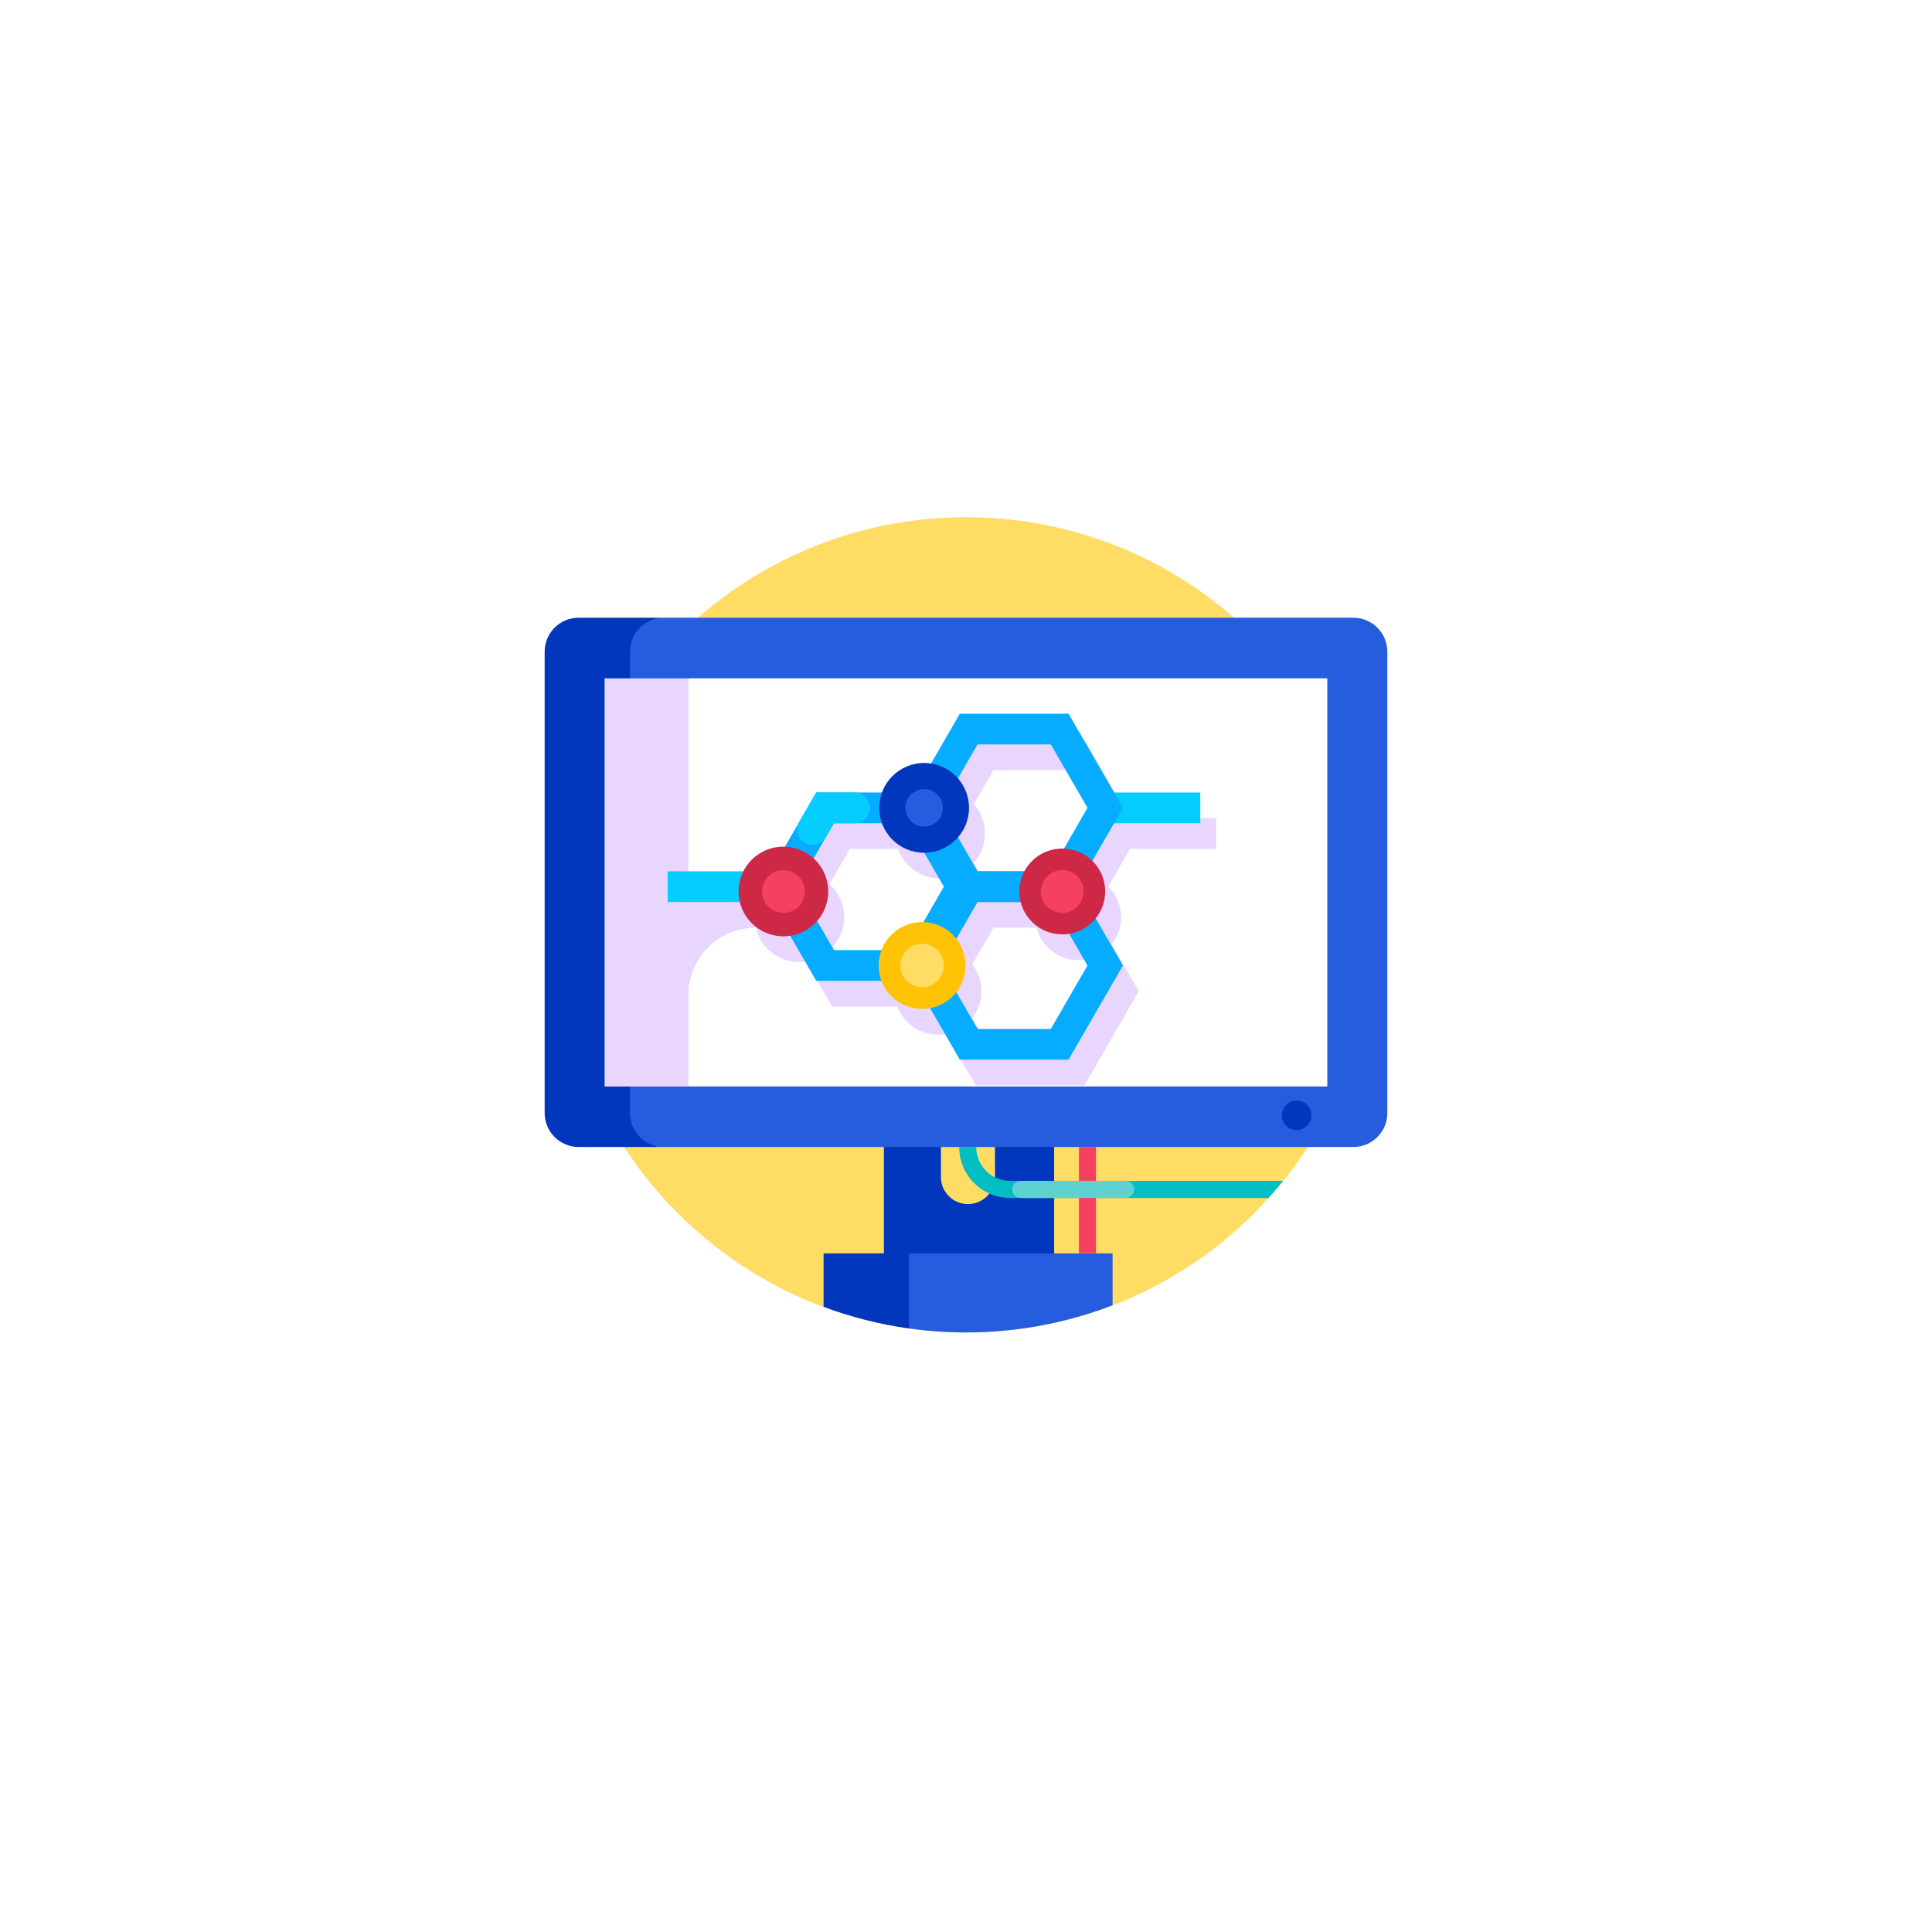 <svg width="188" height="188" viewBox="0 0 188 188" fill="none" xmlns="http://www.w3.org/2000/svg">
<g filter="url(#filter0_d)">
<rect x="36" y="32" width="116" height="116" rx="20" fill="white"/>
</g>
<path d="M94 129.658C115.902 129.658 133.658 111.903 133.658 90C133.658 68.097 115.902 50.342 94 50.342C72.097 50.342 54.342 68.097 54.342 90C54.342 111.903 72.097 129.658 94 129.658Z" fill="#FFDC64"/>
<path d="M94 50.342C72.097 50.342 54.342 68.097 54.342 90C54.342 107.027 65.073 121.548 80.14 127.169L108.266 127.015C123.12 121.286 133.658 106.873 133.658 90C133.658 68.097 115.902 50.342 94 50.342Z" fill="#FFDC64"/>
<path d="M96.823 110.616V114.536C96.823 115.99 95.645 117.168 94.191 117.168C92.738 117.168 91.559 115.99 91.559 114.536V110.616H86.009V123.188H102.578V110.616H96.823Z" fill="#0037BD"/>
<path d="M131.693 60.11H64.609C62.289 60.11 60.407 61.991 60.407 64.312V107.412C60.407 109.732 62.289 111.614 64.609 111.614H131.693C133.519 111.614 135 110.133 135 108.306V63.417C135 61.59 133.519 60.11 131.693 60.11Z" fill="#265CDE"/>
<path d="M61.302 108.306V63.417C61.302 61.59 62.783 60.11 64.609 60.11H56.307C54.481 60.11 53 61.59 53 63.417V108.306C53 110.133 54.481 111.613 56.307 111.613H64.609C62.783 111.613 61.302 110.133 61.302 108.306Z" fill="#0037BD"/>
<path d="M58.857 66.014H129.142V105.709H58.857V66.014Z" fill="white"/>
<path d="M67.16 66.014L66.412 92.455L67.16 105.709H129.142V66.014H67.16Z" fill="white"/>
<path d="M87.584 125.618L88.444 129.27C90.259 129.525 92.114 129.658 94 129.658C99.029 129.658 103.838 128.72 108.265 127.012V121.966H88.444L87.584 125.618Z" fill="#265CDE"/>
<path d="M88.444 121.966H80.141V127.167C82.787 128.154 85.566 128.865 88.444 129.27V121.966Z" fill="#0037BD"/>
<path d="M118.347 82.606V79.617H109.957L105.53 71.948H94.948L92.15 76.796C91.93 76.762 91.705 76.744 91.476 76.744C89.588 76.744 87.981 77.941 87.371 79.618H80.975L77.932 84.888C77.882 84.886 77.832 84.884 77.781 84.884C76.077 84.884 74.602 85.862 73.883 87.287H66.984V66.024H58.848V105.719H66.984V96.831C66.984 93.21 69.919 90.275 73.54 90.275C74.002 92.189 75.725 93.612 77.781 93.612C78.007 93.612 78.228 93.594 78.444 93.561L80.975 97.944H87.321C87.925 99.542 89.467 100.678 91.276 100.678C91.543 100.678 91.803 100.652 92.056 100.605L94.948 105.613H105.529L110.82 96.45L108.172 91.864C108.749 91.148 109.094 90.239 109.094 89.248C109.094 88.081 108.615 87.025 107.843 86.267L109.957 82.606H118.347ZM91.406 92.225C91.363 92.224 91.32 92.222 91.276 92.222C89.467 92.222 87.925 93.358 87.321 94.955H82.701L81.064 92.121C81.737 91.353 82.145 90.348 82.145 89.248C82.145 87.972 81.598 86.825 80.725 86.027L82.701 82.606H87.371C87.981 84.282 89.589 85.479 91.476 85.479C91.48 85.479 91.484 85.479 91.489 85.479L93.395 88.781L91.406 92.225ZM103.804 102.625H96.674L94.61 99.049C95.169 98.332 95.504 97.43 95.504 96.45C95.504 95.47 95.169 94.568 94.61 93.851L96.674 90.275H100.867C101.325 92.086 102.964 93.426 104.917 93.426C105.147 93.426 105.372 93.406 105.591 93.371L107.369 96.45L103.804 102.625ZM105.081 85.074C105.027 85.072 104.972 85.07 104.917 85.07C103.319 85.07 101.931 85.968 101.228 87.287H96.674L94.766 83.982C95.436 83.214 95.843 82.211 95.843 81.112C95.843 80.013 95.436 79.009 94.766 78.242L96.674 74.937H103.804L107.369 81.112L105.081 85.074Z" fill="#E8D6FF"/>
<path d="M90.006 95.444H79.425L74.134 86.281L79.425 77.117H90.006L95.296 86.281L90.006 95.444ZM81.15 92.455H88.28L91.845 86.281L88.28 80.106H81.15L77.585 86.281L81.15 92.455Z" fill="#05ACFF"/>
<path d="M80.366 81.464L81.15 80.106H83.163C83.988 80.106 84.657 79.437 84.657 78.612C84.657 77.786 83.988 77.117 83.163 77.117H79.425L77.778 79.97C77.203 80.966 77.921 82.211 79.072 82.211C79.606 82.211 80.099 81.927 80.366 81.464Z" fill="#05CDFF"/>
<path d="M107.544 77.117H116.797V80.106H107.544V77.117Z" fill="#05CDFF"/>
<path d="M103.979 87.775H93.398L88.108 78.612L93.398 69.448H103.979L109.27 78.612L103.979 87.775ZM95.124 84.786H102.254L105.819 78.612L102.254 72.437H95.124L91.559 78.612L95.124 84.786Z" fill="#05ACFF"/>
<path d="M103.979 103.113H93.398L88.108 93.95L93.398 84.786H103.979L109.27 93.95L103.979 103.113ZM95.124 100.124H102.254L105.819 93.95L102.254 87.775H95.124L91.559 93.95L95.124 100.124Z" fill="#05ACFF"/>
<path d="M64.973 84.786H75.86V87.775H64.973V84.786Z" fill="#05CDFF"/>
<path d="M76.231 91.111C78.641 91.111 80.595 89.158 80.595 86.748C80.595 84.338 78.641 82.384 76.231 82.384C73.821 82.384 71.867 84.338 71.867 86.748C71.867 89.158 73.821 91.111 76.231 91.111Z" fill="#CD2846"/>
<path d="M76.231 88.829C77.38 88.829 78.312 87.897 78.312 86.748C78.312 85.598 77.38 84.666 76.231 84.666C75.081 84.666 74.149 85.598 74.149 86.748C74.149 87.897 75.081 88.829 76.231 88.829Z" fill="#F5415F"/>
<path d="M89.726 98.177C92.061 98.177 93.954 96.285 93.954 93.95C93.954 91.615 92.061 89.722 89.726 89.722C87.391 89.722 85.498 91.615 85.498 93.95C85.498 96.285 87.391 98.177 89.726 98.177Z" fill="#FFC305"/>
<path d="M89.726 96.069C90.896 96.069 91.845 95.12 91.845 93.95C91.845 92.779 90.896 91.831 89.726 91.831C88.555 91.831 87.607 92.779 87.607 93.95C87.607 95.12 88.555 96.069 89.726 96.069Z" fill="#FFDC64"/>
<path d="M89.925 82.979C92.338 82.979 94.293 81.024 94.293 78.612C94.293 76.2 92.338 74.244 89.925 74.244C87.513 74.244 85.558 76.2 85.558 78.612C85.558 81.024 87.513 82.979 89.925 82.979Z" fill="#0037BD"/>
<path d="M89.926 80.441C90.936 80.441 91.754 79.622 91.754 78.612C91.754 77.602 90.936 76.783 89.926 76.783C88.915 76.783 88.097 77.602 88.097 78.612C88.097 79.622 88.915 80.441 89.926 80.441Z" fill="#265CDE"/>
<path d="M103.366 90.925C105.674 90.925 107.544 89.055 107.544 86.748C107.544 84.44 105.674 82.57 103.366 82.57C101.059 82.57 99.189 84.44 99.189 86.748C99.189 89.055 101.059 90.925 103.366 90.925Z" fill="#CD2846"/>
<path d="M103.367 88.829C104.516 88.829 105.448 87.897 105.448 86.748C105.448 85.598 104.516 84.666 103.367 84.666C102.217 84.666 101.285 85.598 101.285 86.748C101.285 87.897 102.217 88.829 103.367 88.829Z" fill="#F5415F"/>
<path d="M126.178 109.969C126.973 109.969 127.618 109.325 127.618 108.529C127.618 107.734 126.973 107.09 126.178 107.09C125.383 107.09 124.739 107.734 124.739 108.529C124.739 109.325 125.383 109.969 126.178 109.969Z" fill="#0037BD"/>
<path d="M124.856 114.913H98.296C96.477 114.913 94.996 113.433 94.996 111.613H93.336C93.336 114.348 95.561 116.573 98.296 116.573H123.437C123.925 116.033 124.399 115.48 124.856 114.913Z" fill="#00BEC2"/>
<path d="M104.989 111.613H106.649V121.946H104.989V111.613Z" fill="#F5415F"/>
<path d="M109.528 114.913H99.326C98.867 114.913 98.496 115.285 98.496 115.743C98.496 116.202 98.867 116.573 99.326 116.573H109.528C109.987 116.573 110.359 116.202 110.359 115.743C110.359 115.285 109.987 114.913 109.528 114.913Z" fill="#5FD2D0"/>
<defs>
<filter id="filter0_d" x="0" y="0" width="188" height="188" filterUnits="userSpaceOnUse" color-interpolation-filters="sRGB">
<feFlood flood-opacity="0" result="BackgroundImageFix"/>
<feColorMatrix in="SourceAlpha" type="matrix" values="0 0 0 0 0 0 0 0 0 0 0 0 0 0 0 0 0 0 127 0"/>
<feOffset dy="4"/>
<feGaussianBlur stdDeviation="18"/>
<feColorMatrix type="matrix" values="0 0 0 0 0.958 0 0 0 0 0.958 0 0 0 0 0.958 0 0 0 1 0"/>
<feBlend mode="normal" in2="BackgroundImageFix" result="effect1_dropShadow"/>
<feBlend mode="normal" in="SourceGraphic" in2="effect1_dropShadow" result="shape"/>
</filter>
</defs>
</svg>
